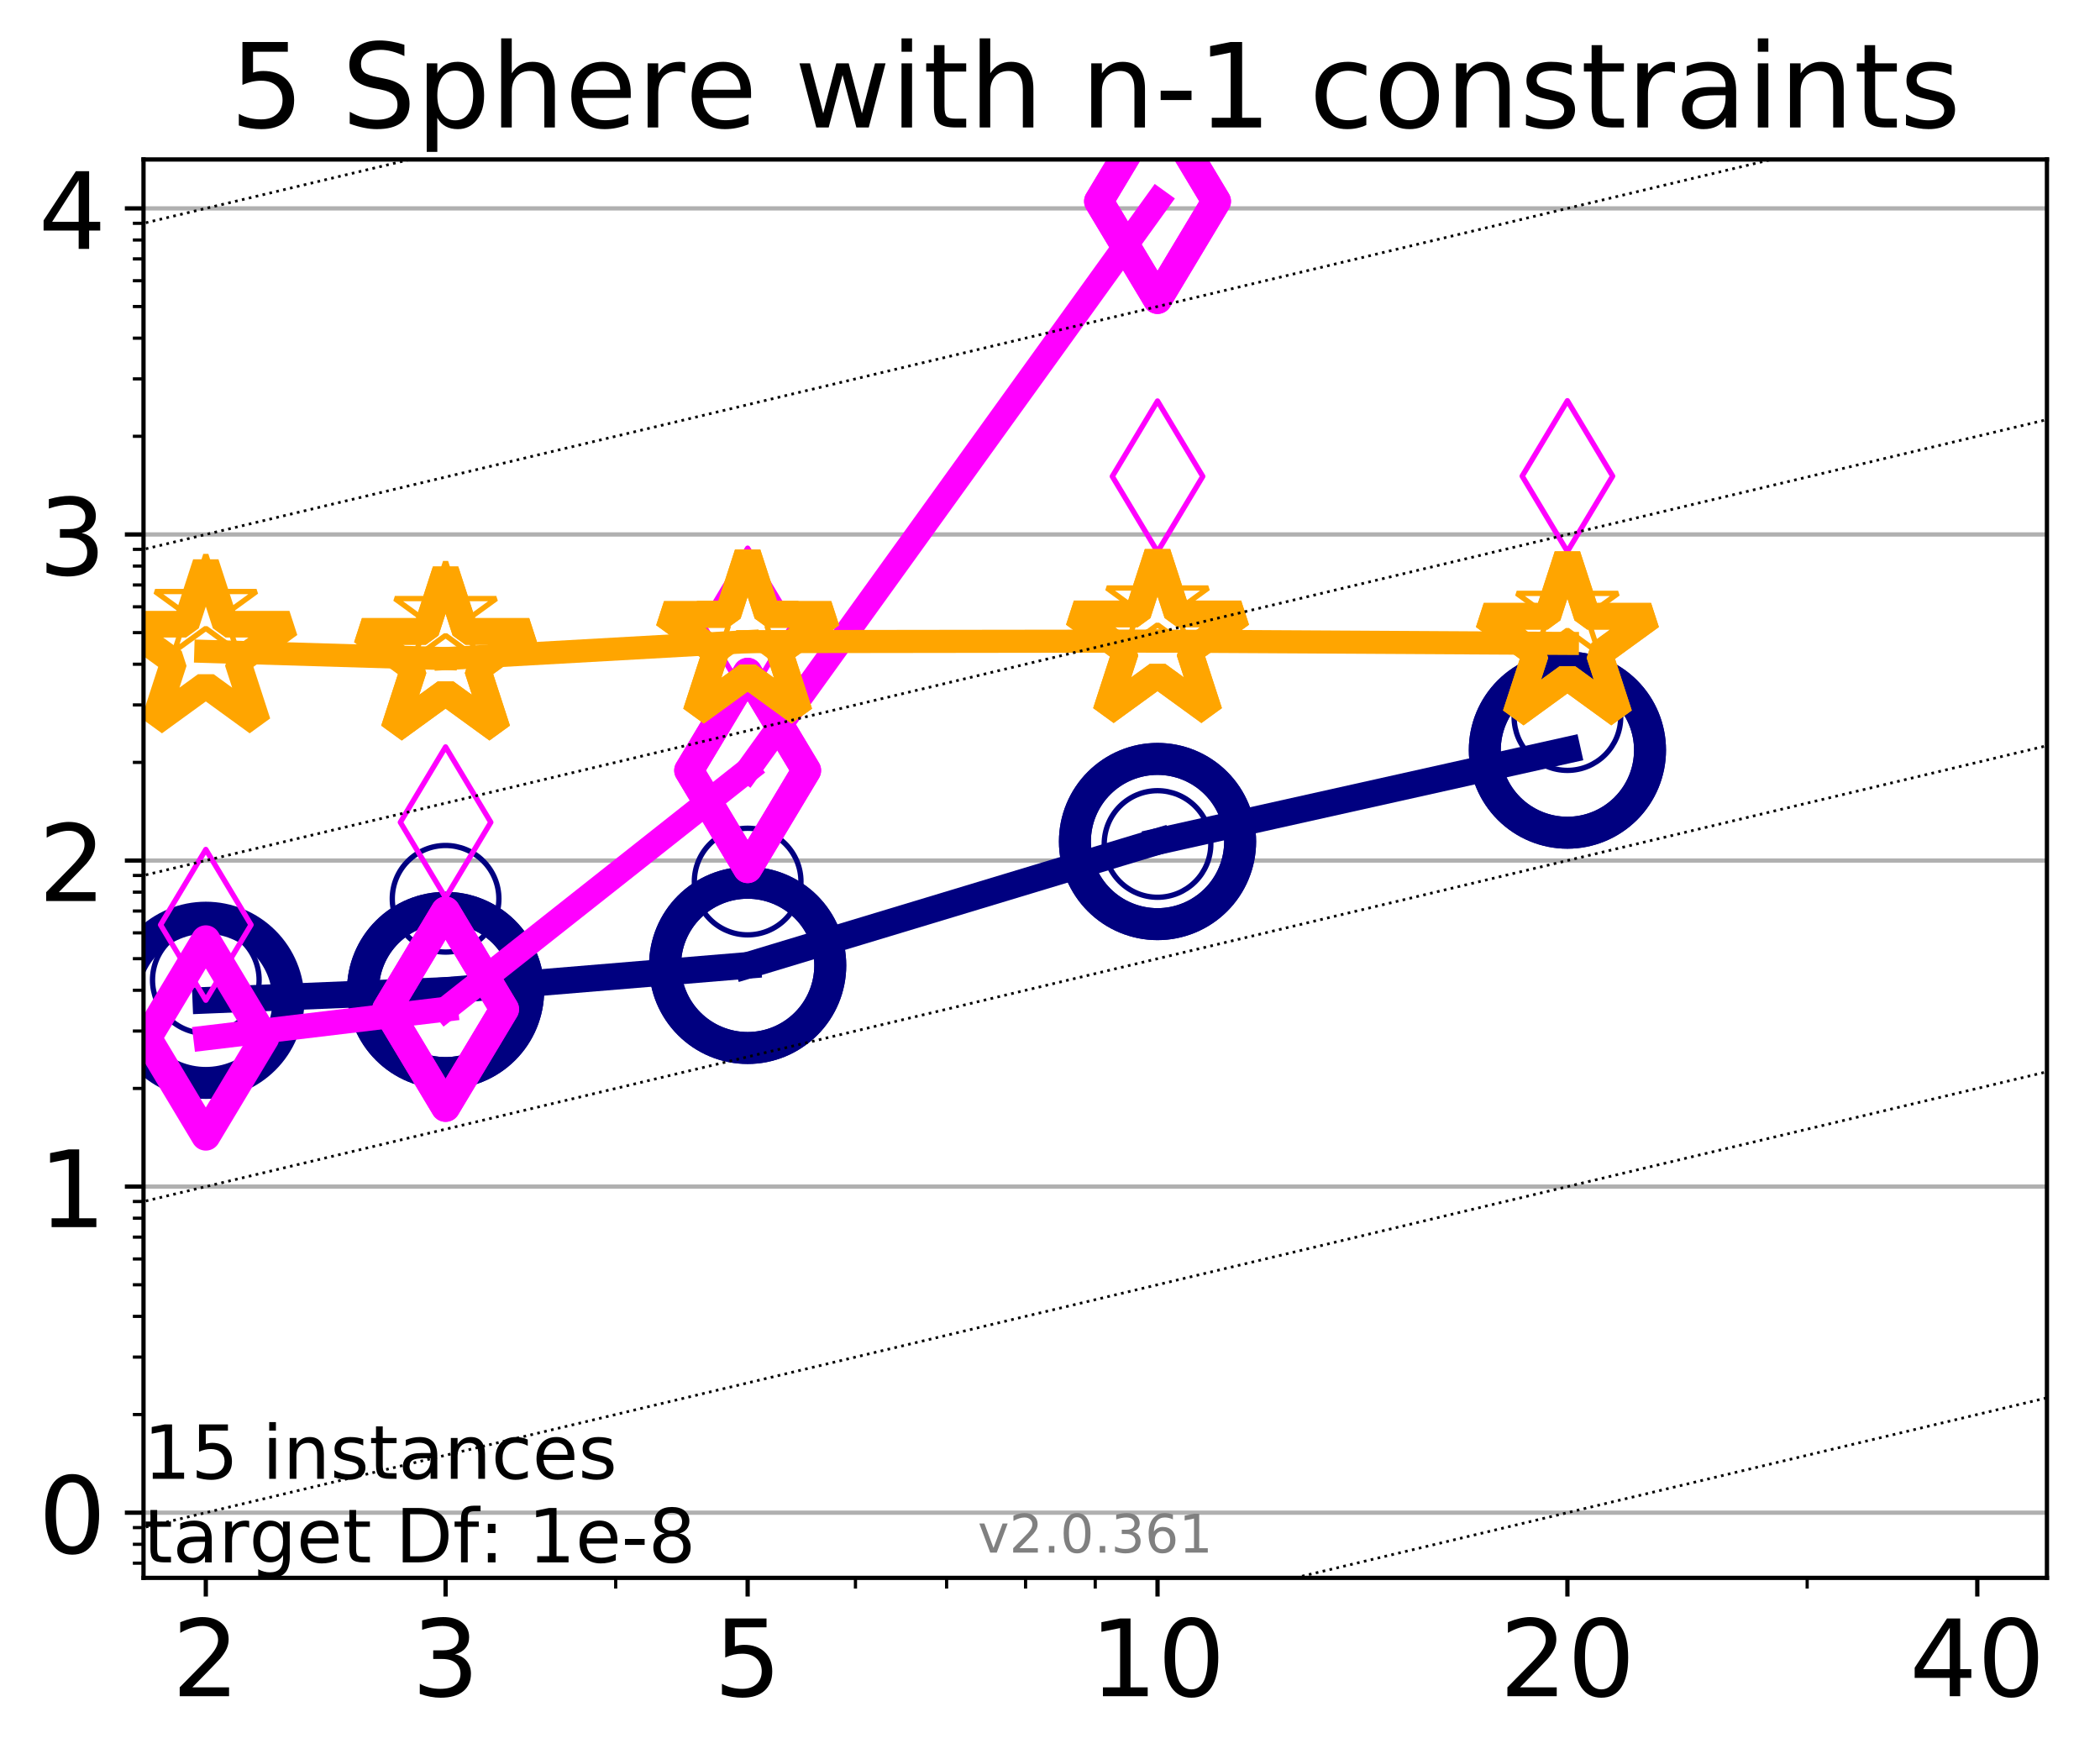 <?xml version="1.0" encoding="utf-8" standalone="no"?>
<!DOCTYPE svg PUBLIC "-//W3C//DTD SVG 1.1//EN"
  "http://www.w3.org/Graphics/SVG/1.1/DTD/svg11.dtd">
<!-- Created with matplotlib (http://matplotlib.org/) -->
<svg height="329pt" version="1.1" viewBox="0 0 394 329" width="394pt" xmlns="http://www.w3.org/2000/svg" xmlns:xlink="http://www.w3.org/1999/xlink">
 <defs>
  <style type="text/css">
*{stroke-linecap:butt;stroke-linejoin:round;}
  </style>
 </defs>
 <g id="figure_1">
  <g id="patch_1">
   <path d="M 0 329.585 
L 394.745 329.585 
L 394.745 0 
L 0 0 
z
" style="fill:#ffffff;"/>
  </g>
  <g id="axes_1">
   <g id="patch_2">
    <path d="M 26.925 296.029 
L 384.045 296.029 
L 384.045 29.917 
L 26.925 29.917 
z
" style="fill:#ffffff;"/>
   </g>
   <g id="matplotlib.axis_1">
    <g id="xtick_1">
     <g id="line2d_1">
      <defs>
       <path d="M 0 0 
L 0 3.5 
" id="m5dde0702a4" style="stroke:#000000;stroke-width:0.8;"/>
      </defs>
      <g>
       <use style="stroke:#000000;stroke-width:0.8;" x="38.614" xlink:href="#m5dde0702a4" y="296.029"/>
      </g>
     </g>
     <g id="text_1">
      <!-- 2 -->
      <defs>
       <path d="M 19.188 8.297 
L 53.609 8.297 
L 53.609 0 
L 7.328 0 
L 7.328 8.297 
Q 12.938 14.109 22.625 23.891 
Q 32.328 33.688 34.812 36.531 
Q 39.547 41.844 41.422 45.531 
Q 43.312 49.219 43.312 52.781 
Q 43.312 58.594 39.234 62.25 
Q 35.156 65.922 28.609 65.922 
Q 23.969 65.922 18.812 64.312 
Q 13.672 62.703 7.812 59.422 
L 7.812 69.391 
Q 13.766 71.781 18.938 73 
Q 24.125 74.219 28.422 74.219 
Q 39.75 74.219 46.484 68.547 
Q 53.219 62.891 53.219 53.422 
Q 53.219 48.922 51.531 44.891 
Q 49.859 40.875 45.406 35.406 
Q 44.188 33.984 37.641 27.219 
Q 31.109 20.453 19.188 8.297 
z
" id="DejaVuSans-32"/>
      </defs>
      <g transform="translate(32.252 318.225)scale(0.2 -0.2)">
       <use xlink:href="#DejaVuSans-32"/>
      </g>
     </g>
    </g>
    <g id="xtick_2">
     <g id="line2d_2">
      <g>
       <use style="stroke:#000000;stroke-width:0.8;" x="83.599" xlink:href="#m5dde0702a4" y="296.029"/>
      </g>
     </g>
     <g id="text_2">
      <!-- 3 -->
      <defs>
       <path d="M 40.578 39.312 
Q 47.656 37.797 51.625 33 
Q 55.609 28.219 55.609 21.188 
Q 55.609 10.406 48.188 4.484 
Q 40.766 -1.422 27.094 -1.422 
Q 22.516 -1.422 17.656 -0.516 
Q 12.797 0.391 7.625 2.203 
L 7.625 11.719 
Q 11.719 9.328 16.594 8.109 
Q 21.484 6.891 26.812 6.891 
Q 36.078 6.891 40.938 10.547 
Q 45.797 14.203 45.797 21.188 
Q 45.797 27.641 41.281 31.266 
Q 36.766 34.906 28.719 34.906 
L 20.219 34.906 
L 20.219 43.016 
L 29.109 43.016 
Q 36.375 43.016 40.234 45.922 
Q 44.094 48.828 44.094 54.297 
Q 44.094 59.906 40.109 62.906 
Q 36.141 65.922 28.719 65.922 
Q 24.656 65.922 20.016 65.031 
Q 15.375 64.156 9.812 62.312 
L 9.812 71.094 
Q 15.438 72.656 20.344 73.438 
Q 25.25 74.219 29.594 74.219 
Q 40.828 74.219 47.359 69.109 
Q 53.906 64.016 53.906 55.328 
Q 53.906 49.266 50.438 45.094 
Q 46.969 40.922 40.578 39.312 
z
" id="DejaVuSans-33"/>
      </defs>
      <g transform="translate(77.236 318.225)scale(0.2 -0.2)">
       <use xlink:href="#DejaVuSans-33"/>
      </g>
     </g>
    </g>
    <g id="xtick_3">
     <g id="line2d_3">
      <g>
       <use style="stroke:#000000;stroke-width:0.8;" x="140.273" xlink:href="#m5dde0702a4" y="296.029"/>
      </g>
     </g>
     <g id="text_3">
      <!-- 5 -->
      <defs>
       <path d="M 10.797 72.906 
L 49.516 72.906 
L 49.516 64.594 
L 19.828 64.594 
L 19.828 46.734 
Q 21.969 47.469 24.109 47.828 
Q 26.266 48.188 28.422 48.188 
Q 40.625 48.188 47.75 41.5 
Q 54.891 34.812 54.891 23.391 
Q 54.891 11.625 47.562 5.094 
Q 40.234 -1.422 26.906 -1.422 
Q 22.312 -1.422 17.547 -0.641 
Q 12.797 0.141 7.719 1.703 
L 7.719 11.625 
Q 12.109 9.234 16.797 8.062 
Q 21.484 6.891 26.703 6.891 
Q 35.156 6.891 40.078 11.328 
Q 45.016 15.766 45.016 23.391 
Q 45.016 31 40.078 35.438 
Q 35.156 39.891 26.703 39.891 
Q 22.75 39.891 18.812 39.016 
Q 14.891 38.141 10.797 36.281 
z
" id="DejaVuSans-35"/>
      </defs>
      <g transform="translate(133.91 318.225)scale(0.2 -0.2)">
       <use xlink:href="#DejaVuSans-35"/>
      </g>
     </g>
    </g>
    <g id="xtick_4">
     <g id="line2d_4">
      <g>
       <use style="stroke:#000000;stroke-width:0.8;" x="217.174" xlink:href="#m5dde0702a4" y="296.029"/>
      </g>
     </g>
     <g id="text_4">
      <!-- 10 -->
      <defs>
       <path d="M 12.406 8.297 
L 28.516 8.297 
L 28.516 63.922 
L 10.984 60.406 
L 10.984 69.391 
L 28.422 72.906 
L 38.281 72.906 
L 38.281 8.297 
L 54.391 8.297 
L 54.391 0 
L 12.406 0 
z
" id="DejaVuSans-31"/>
       <path d="M 31.781 66.406 
Q 24.172 66.406 20.328 58.906 
Q 16.5 51.422 16.5 36.375 
Q 16.5 21.391 20.328 13.891 
Q 24.172 6.391 31.781 6.391 
Q 39.453 6.391 43.281 13.891 
Q 47.125 21.391 47.125 36.375 
Q 47.125 51.422 43.281 58.906 
Q 39.453 66.406 31.781 66.406 
z
M 31.781 74.219 
Q 44.047 74.219 50.516 64.516 
Q 56.984 54.828 56.984 36.375 
Q 56.984 17.969 50.516 8.266 
Q 44.047 -1.422 31.781 -1.422 
Q 19.531 -1.422 13.062 8.266 
Q 6.594 17.969 6.594 36.375 
Q 6.594 54.828 13.062 64.516 
Q 19.531 74.219 31.781 74.219 
z
" id="DejaVuSans-30"/>
      </defs>
      <g transform="translate(204.449 318.225)scale(0.2 -0.2)">
       <use xlink:href="#DejaVuSans-31"/>
       <use x="63.623" xlink:href="#DejaVuSans-30"/>
      </g>
     </g>
    </g>
    <g id="xtick_5">
     <g id="line2d_5">
      <g>
       <use style="stroke:#000000;stroke-width:0.8;" x="294.076" xlink:href="#m5dde0702a4" y="296.029"/>
      </g>
     </g>
     <g id="text_5">
      <!-- 20 -->
      <g transform="translate(281.351 318.225)scale(0.2 -0.2)">
       <use xlink:href="#DejaVuSans-32"/>
       <use x="63.623" xlink:href="#DejaVuSans-30"/>
      </g>
     </g>
    </g>
    <g id="xtick_6">
     <g id="line2d_6">
      <g>
       <use style="stroke:#000000;stroke-width:0.8;" x="370.977" xlink:href="#m5dde0702a4" y="296.029"/>
      </g>
     </g>
     <g id="text_6">
      <!-- 40 -->
      <defs>
       <path d="M 37.797 64.312 
L 12.891 25.391 
L 37.797 25.391 
z
M 35.203 72.906 
L 47.609 72.906 
L 47.609 25.391 
L 58.016 25.391 
L 58.016 17.188 
L 47.609 17.188 
L 47.609 0 
L 37.797 0 
L 37.797 17.188 
L 4.891 17.188 
L 4.891 26.703 
z
" id="DejaVuSans-34"/>
      </defs>
      <g transform="translate(358.252 318.225)scale(0.2 -0.2)">
       <use xlink:href="#DejaVuSans-34"/>
       <use x="63.623" xlink:href="#DejaVuSans-30"/>
      </g>
     </g>
    </g>
    <g id="xtick_7">
     <g id="line2d_7">
      <defs>
       <path d="M 0 0 
L 0 2 
" id="m848c36f4c7" style="stroke:#000000;stroke-width:0.6;"/>
      </defs>
      <g>
       <use style="stroke:#000000;stroke-width:0.6;" x="38.614" xlink:href="#m848c36f4c7" y="296.029"/>
      </g>
     </g>
    </g>
    <g id="xtick_8">
     <g id="line2d_8">
      <g>
       <use style="stroke:#000000;stroke-width:0.6;" x="83.599" xlink:href="#m848c36f4c7" y="296.029"/>
      </g>
     </g>
    </g>
    <g id="xtick_9">
     <g id="line2d_9">
      <g>
       <use style="stroke:#000000;stroke-width:0.6;" x="115.516" xlink:href="#m848c36f4c7" y="296.029"/>
      </g>
     </g>
    </g>
    <g id="xtick_10">
     <g id="line2d_10">
      <g>
       <use style="stroke:#000000;stroke-width:0.6;" x="140.273" xlink:href="#m848c36f4c7" y="296.029"/>
      </g>
     </g>
    </g>
    <g id="xtick_11">
     <g id="line2d_11">
      <g>
       <use style="stroke:#000000;stroke-width:0.6;" x="160.5" xlink:href="#m848c36f4c7" y="296.029"/>
      </g>
     </g>
    </g>
    <g id="xtick_12">
     <g id="line2d_12">
      <g>
       <use style="stroke:#000000;stroke-width:0.6;" x="177.603" xlink:href="#m848c36f4c7" y="296.029"/>
      </g>
     </g>
    </g>
    <g id="xtick_13">
     <g id="line2d_13">
      <g>
       <use style="stroke:#000000;stroke-width:0.6;" x="192.417" xlink:href="#m848c36f4c7" y="296.029"/>
      </g>
     </g>
    </g>
    <g id="xtick_14">
     <g id="line2d_14">
      <g>
       <use style="stroke:#000000;stroke-width:0.6;" x="205.485" xlink:href="#m848c36f4c7" y="296.029"/>
      </g>
     </g>
    </g>
    <g id="xtick_15">
     <g id="line2d_15">
      <g>
       <use style="stroke:#000000;stroke-width:0.6;" x="294.076" xlink:href="#m848c36f4c7" y="296.029"/>
      </g>
     </g>
    </g>
    <g id="xtick_16">
     <g id="line2d_16">
      <g>
       <use style="stroke:#000000;stroke-width:0.6;" x="339.06" xlink:href="#m848c36f4c7" y="296.029"/>
      </g>
     </g>
    </g>
    <g id="xtick_17">
     <g id="line2d_17">
      <g>
       <use style="stroke:#000000;stroke-width:0.6;" x="370.977" xlink:href="#m848c36f4c7" y="296.029"/>
      </g>
     </g>
    </g>
   </g>
   <g id="matplotlib.axis_2">
    <g id="ytick_1">
     <g id="line2d_18">
      <path clip-path="url(#p6c4207a1fd)" d="M 26.925 283.794 
L 384.045 283.794 
" style="fill:none;stroke:#b0b0b0;stroke-linecap:square;stroke-width:0.8;"/>
     </g>
     <g id="line2d_19">
      <defs>
       <path d="M 0 0 
L -3.5 0 
" id="med050923b1" style="stroke:#000000;stroke-width:0.8;"/>
      </defs>
      <g>
       <use style="stroke:#000000;stroke-width:0.8;" x="26.925" xlink:href="#med050923b1" y="283.794"/>
      </g>
     </g>
     <g id="text_7">
      <!-- 0 -->
      <g transform="translate(7.2 291.392)scale(0.2 -0.2)">
       <use xlink:href="#DejaVuSans-30"/>
      </g>
     </g>
    </g>
    <g id="ytick_2">
     <g id="line2d_20">
      <path clip-path="url(#p6c4207a1fd)" d="M 26.925 222.619 
L 384.045 222.619 
" style="fill:none;stroke:#b0b0b0;stroke-linecap:square;stroke-width:0.8;"/>
     </g>
     <g id="line2d_21">
      <g>
       <use style="stroke:#000000;stroke-width:0.8;" x="26.925" xlink:href="#med050923b1" y="222.619"/>
      </g>
     </g>
     <g id="text_8">
      <!-- 1 -->
      <g transform="translate(7.2 230.218)scale(0.2 -0.2)">
       <use xlink:href="#DejaVuSans-31"/>
      </g>
     </g>
    </g>
    <g id="ytick_3">
     <g id="line2d_22">
      <path clip-path="url(#p6c4207a1fd)" d="M 26.925 161.445 
L 384.045 161.445 
" style="fill:none;stroke:#b0b0b0;stroke-linecap:square;stroke-width:0.8;"/>
     </g>
     <g id="line2d_23">
      <g>
       <use style="stroke:#000000;stroke-width:0.8;" x="26.925" xlink:href="#med050923b1" y="161.445"/>
      </g>
     </g>
     <g id="text_9">
      <!-- 2 -->
      <g transform="translate(7.2 169.043)scale(0.2 -0.2)">
       <use xlink:href="#DejaVuSans-32"/>
      </g>
     </g>
    </g>
    <g id="ytick_4">
     <g id="line2d_24">
      <path clip-path="url(#p6c4207a1fd)" d="M 26.925 100.271 
L 384.045 100.271 
" style="fill:none;stroke:#b0b0b0;stroke-linecap:square;stroke-width:0.8;"/>
     </g>
     <g id="line2d_25">
      <g>
       <use style="stroke:#000000;stroke-width:0.8;" x="26.925" xlink:href="#med050923b1" y="100.271"/>
      </g>
     </g>
     <g id="text_10">
      <!-- 3 -->
      <g transform="translate(7.2 107.869)scale(0.2 -0.2)">
       <use xlink:href="#DejaVuSans-33"/>
      </g>
     </g>
    </g>
    <g id="ytick_5">
     <g id="line2d_26">
      <path clip-path="url(#p6c4207a1fd)" d="M 26.925 39.096 
L 384.045 39.096 
" style="fill:none;stroke:#b0b0b0;stroke-linecap:square;stroke-width:0.8;"/>
     </g>
     <g id="line2d_27">
      <g>
       <use style="stroke:#000000;stroke-width:0.8;" x="26.925" xlink:href="#med050923b1" y="39.096"/>
      </g>
     </g>
     <g id="text_11">
      <!-- 4 -->
      <g transform="translate(7.2 46.695)scale(0.2 -0.2)">
       <use xlink:href="#DejaVuSans-34"/>
      </g>
     </g>
    </g>
    <g id="ytick_6">
     <g id="line2d_28">
      <defs>
       <path d="M 0 0 
L -2 0 
" id="mdd64568d01" style="stroke:#000000;stroke-width:0.6;"/>
      </defs>
      <g>
       <use style="stroke:#000000;stroke-width:0.6;" x="26.925" xlink:href="#mdd64568d01" y="293.27"/>
      </g>
     </g>
    </g>
    <g id="ytick_7">
     <g id="line2d_29">
      <g>
       <use style="stroke:#000000;stroke-width:0.6;" x="26.925" xlink:href="#mdd64568d01" y="289.722"/>
      </g>
     </g>
    </g>
    <g id="ytick_8">
     <g id="line2d_30">
      <g>
       <use style="stroke:#000000;stroke-width:0.6;" x="26.925" xlink:href="#mdd64568d01" y="286.593"/>
      </g>
     </g>
    </g>
    <g id="ytick_9">
     <g id="line2d_31">
      <g>
       <use style="stroke:#000000;stroke-width:0.6;" x="26.925" xlink:href="#mdd64568d01" y="265.378"/>
      </g>
     </g>
    </g>
    <g id="ytick_10">
     <g id="line2d_32">
      <g>
       <use style="stroke:#000000;stroke-width:0.6;" x="26.925" xlink:href="#mdd64568d01" y="254.606"/>
      </g>
     </g>
    </g>
    <g id="ytick_11">
     <g id="line2d_33">
      <g>
       <use style="stroke:#000000;stroke-width:0.6;" x="26.925" xlink:href="#mdd64568d01" y="246.963"/>
      </g>
     </g>
    </g>
    <g id="ytick_12">
     <g id="line2d_34">
      <g>
       <use style="stroke:#000000;stroke-width:0.6;" x="26.925" xlink:href="#mdd64568d01" y="241.035"/>
      </g>
     </g>
    </g>
    <g id="ytick_13">
     <g id="line2d_35">
      <g>
       <use style="stroke:#000000;stroke-width:0.6;" x="26.925" xlink:href="#mdd64568d01" y="236.191"/>
      </g>
     </g>
    </g>
    <g id="ytick_14">
     <g id="line2d_36">
      <g>
       <use style="stroke:#000000;stroke-width:0.6;" x="26.925" xlink:href="#mdd64568d01" y="232.095"/>
      </g>
     </g>
    </g>
    <g id="ytick_15">
     <g id="line2d_37">
      <g>
       <use style="stroke:#000000;stroke-width:0.6;" x="26.925" xlink:href="#mdd64568d01" y="228.548"/>
      </g>
     </g>
    </g>
    <g id="ytick_16">
     <g id="line2d_38">
      <g>
       <use style="stroke:#000000;stroke-width:0.6;" x="26.925" xlink:href="#mdd64568d01" y="225.419"/>
      </g>
     </g>
    </g>
    <g id="ytick_17">
     <g id="line2d_39">
      <g>
       <use style="stroke:#000000;stroke-width:0.6;" x="26.925" xlink:href="#mdd64568d01" y="204.204"/>
      </g>
     </g>
    </g>
    <g id="ytick_18">
     <g id="line2d_40">
      <g>
       <use style="stroke:#000000;stroke-width:0.6;" x="26.925" xlink:href="#mdd64568d01" y="193.432"/>
      </g>
     </g>
    </g>
    <g id="ytick_19">
     <g id="line2d_41">
      <g>
       <use style="stroke:#000000;stroke-width:0.6;" x="26.925" xlink:href="#mdd64568d01" y="185.789"/>
      </g>
     </g>
    </g>
    <g id="ytick_20">
     <g id="line2d_42">
      <g>
       <use style="stroke:#000000;stroke-width:0.6;" x="26.925" xlink:href="#mdd64568d01" y="179.86"/>
      </g>
     </g>
    </g>
    <g id="ytick_21">
     <g id="line2d_43">
      <g>
       <use style="stroke:#000000;stroke-width:0.6;" x="26.925" xlink:href="#mdd64568d01" y="175.016"/>
      </g>
     </g>
    </g>
    <g id="ytick_22">
     <g id="line2d_44">
      <g>
       <use style="stroke:#000000;stroke-width:0.6;" x="26.925" xlink:href="#mdd64568d01" y="170.921"/>
      </g>
     </g>
    </g>
    <g id="ytick_23">
     <g id="line2d_45">
      <g>
       <use style="stroke:#000000;stroke-width:0.6;" x="26.925" xlink:href="#mdd64568d01" y="167.373"/>
      </g>
     </g>
    </g>
    <g id="ytick_24">
     <g id="line2d_46">
      <g>
       <use style="stroke:#000000;stroke-width:0.6;" x="26.925" xlink:href="#mdd64568d01" y="164.244"/>
      </g>
     </g>
    </g>
    <g id="ytick_25">
     <g id="line2d_47">
      <g>
       <use style="stroke:#000000;stroke-width:0.6;" x="26.925" xlink:href="#mdd64568d01" y="143.03"/>
      </g>
     </g>
    </g>
    <g id="ytick_26">
     <g id="line2d_48">
      <g>
       <use style="stroke:#000000;stroke-width:0.6;" x="26.925" xlink:href="#mdd64568d01" y="132.257"/>
      </g>
     </g>
    </g>
    <g id="ytick_27">
     <g id="line2d_49">
      <g>
       <use style="stroke:#000000;stroke-width:0.6;" x="26.925" xlink:href="#mdd64568d01" y="124.614"/>
      </g>
     </g>
    </g>
    <g id="ytick_28">
     <g id="line2d_50">
      <g>
       <use style="stroke:#000000;stroke-width:0.6;" x="26.925" xlink:href="#mdd64568d01" y="118.686"/>
      </g>
     </g>
    </g>
    <g id="ytick_29">
     <g id="line2d_51">
      <g>
       <use style="stroke:#000000;stroke-width:0.6;" x="26.925" xlink:href="#mdd64568d01" y="113.842"/>
      </g>
     </g>
    </g>
    <g id="ytick_30">
     <g id="line2d_52">
      <g>
       <use style="stroke:#000000;stroke-width:0.6;" x="26.925" xlink:href="#mdd64568d01" y="109.747"/>
      </g>
     </g>
    </g>
    <g id="ytick_31">
     <g id="line2d_53">
      <g>
       <use style="stroke:#000000;stroke-width:0.6;" x="26.925" xlink:href="#mdd64568d01" y="106.199"/>
      </g>
     </g>
    </g>
    <g id="ytick_32">
     <g id="line2d_54">
      <g>
       <use style="stroke:#000000;stroke-width:0.6;" x="26.925" xlink:href="#mdd64568d01" y="103.07"/>
      </g>
     </g>
    </g>
    <g id="ytick_33">
     <g id="line2d_55">
      <g>
       <use style="stroke:#000000;stroke-width:0.6;" x="26.925" xlink:href="#mdd64568d01" y="81.855"/>
      </g>
     </g>
    </g>
    <g id="ytick_34">
     <g id="line2d_56">
      <g>
       <use style="stroke:#000000;stroke-width:0.6;" x="26.925" xlink:href="#mdd64568d01" y="71.083"/>
      </g>
     </g>
    </g>
    <g id="ytick_35">
     <g id="line2d_57">
      <g>
       <use style="stroke:#000000;stroke-width:0.6;" x="26.925" xlink:href="#mdd64568d01" y="63.44"/>
      </g>
     </g>
    </g>
    <g id="ytick_36">
     <g id="line2d_58">
      <g>
       <use style="stroke:#000000;stroke-width:0.6;" x="26.925" xlink:href="#mdd64568d01" y="57.512"/>
      </g>
     </g>
    </g>
    <g id="ytick_37">
     <g id="line2d_59">
      <g>
       <use style="stroke:#000000;stroke-width:0.6;" x="26.925" xlink:href="#mdd64568d01" y="52.668"/>
      </g>
     </g>
    </g>
    <g id="ytick_38">
     <g id="line2d_60">
      <g>
       <use style="stroke:#000000;stroke-width:0.6;" x="26.925" xlink:href="#mdd64568d01" y="48.572"/>
      </g>
     </g>
    </g>
    <g id="ytick_39">
     <g id="line2d_61">
      <g>
       <use style="stroke:#000000;stroke-width:0.6;" x="26.925" xlink:href="#mdd64568d01" y="45.025"/>
      </g>
     </g>
    </g>
    <g id="ytick_40">
     <g id="line2d_62">
      <g>
       <use style="stroke:#000000;stroke-width:0.6;" x="26.925" xlink:href="#mdd64568d01" y="41.895"/>
      </g>
     </g>
    </g>
   </g>
   <g id="line2d_63">
    <path clip-path="url(#p6c4207a1fd)" d="M 38.614 187.669 
L 83.599 185.818 
" style="fill:none;stroke:#000080;stroke-linecap:square;stroke-width:5;"/>
    <defs>
     <path d="M 0 15.5 
C 4.111 15.5 8.053 13.867 10.96 10.96 
C 13.867 8.053 15.5 4.111 15.5 0 
C 15.5 -4.111 13.867 -8.053 10.96 -10.96 
C 8.053 -13.867 4.111 -15.5 0 -15.5 
C -4.111 -15.5 -8.053 -13.867 -10.96 -10.96 
C -13.867 -8.053 -15.5 -4.111 -15.5 0 
C -15.5 4.111 -13.867 8.053 -10.96 10.96 
C -8.053 13.867 -4.111 15.5 0 15.5 
z
" id="mc5832749b5" style="stroke:#000080;stroke-width:6;"/>
    </defs>
    <g clip-path="url(#p6c4207a1fd)">
     <use style="fill:none;stroke:#000080;stroke-width:6;" x="38.614" xlink:href="#mc5832749b5" y="187.669"/>
     <use style="fill:none;stroke:#000080;stroke-width:6;" x="83.599" xlink:href="#mc5832749b5" y="185.818"/>
    </g>
   </g>
   <g id="line2d_64">
    <path clip-path="url(#p6c4207a1fd)" d="M 83.599 185.818 
L 140.273 181.115 
" style="fill:none;stroke:#000080;stroke-linecap:square;stroke-width:5;"/>
    <g clip-path="url(#p6c4207a1fd)">
     <use style="fill:none;stroke:#000080;stroke-width:6;" x="83.599" xlink:href="#mc5832749b5" y="185.818"/>
     <use style="fill:none;stroke:#000080;stroke-width:6;" x="140.273" xlink:href="#mc5832749b5" y="181.115"/>
    </g>
   </g>
   <g id="line2d_65">
    <path clip-path="url(#p6c4207a1fd)" d="M 140.273 181.115 
L 217.174 157.879 
" style="fill:none;stroke:#000080;stroke-linecap:square;stroke-width:5;"/>
    <g clip-path="url(#p6c4207a1fd)">
     <use style="fill:none;stroke:#000080;stroke-width:6;" x="140.273" xlink:href="#mc5832749b5" y="181.115"/>
     <use style="fill:none;stroke:#000080;stroke-width:6;" x="217.174" xlink:href="#mc5832749b5" y="157.879"/>
    </g>
   </g>
   <g id="line2d_66">
    <path clip-path="url(#p6c4207a1fd)" d="M 217.174 157.879 
L 294.076 140.728 
" style="fill:none;stroke:#000080;stroke-linecap:square;stroke-width:5;"/>
    <g clip-path="url(#p6c4207a1fd)">
     <use style="fill:none;stroke:#000080;stroke-width:6;" x="217.174" xlink:href="#mc5832749b5" y="157.879"/>
     <use style="fill:none;stroke:#000080;stroke-width:6;" x="294.076" xlink:href="#mc5832749b5" y="140.728"/>
    </g>
   </g>
   <g id="line2d_67">
    <path clip-path="url(#p6c4207a1fd)" d="M 294.076 140.728 
" style="fill:none;stroke:#000080;stroke-linecap:square;stroke-width:5;"/>
    <g clip-path="url(#p6c4207a1fd)">
     <use style="fill:none;stroke:#000080;stroke-width:6;" x="294.076" xlink:href="#mc5832749b5" y="140.728"/>
    </g>
   </g>
   <g id="line2d_68"/>
   <g id="line2d_69">
    <defs>
     <path d="M 0 10 
C 2.652 10 5.196 8.946 7.071 7.071 
C 8.946 5.196 10 2.652 10 0 
C 10 -2.652 8.946 -5.196 7.071 -7.071 
C 5.196 -8.946 2.652 -10 0 -10 
C -2.652 -10 -5.196 -8.946 -7.071 -7.071 
C -8.946 -5.196 -10 -2.652 -10 0 
C -10 2.652 -8.946 5.196 -7.071 7.071 
C -5.196 8.946 -2.652 10 0 10 
z
" id="m8470856caa" style="stroke:#000080;"/>
    </defs>
    <g clip-path="url(#p6c4207a1fd)">
     <use style="fill:none;stroke:#000080;" x="38.614" xlink:href="#m8470856caa" y="183.867"/>
     <use style="fill:none;stroke:#000080;" x="83.599" xlink:href="#m8470856caa" y="168.62"/>
     <use style="fill:none;stroke:#000080;" x="140.273" xlink:href="#m8470856caa" y="165.39"/>
     <use style="fill:none;stroke:#000080;" x="217.174" xlink:href="#m8470856caa" y="158.339"/>
     <use style="fill:none;stroke:#000080;" x="294.076" xlink:href="#m8470856caa" y="134.535"/>
    </g>
   </g>
   <g id="line2d_70">
    <path clip-path="url(#p6c4207a1fd)" d="M 38.614 194.732 
L 83.599 189.336 
" style="fill:none;stroke:#ff00ff;stroke-linecap:square;stroke-width:4.667;"/>
    <defs>
     <path d="M -0 18.385 
L 11.031 0 
L 0 -18.385 
L -11.031 -0 
z
" id="m712bf4d250" style="stroke:#ff00ff;stroke-linejoin:miter;stroke-width:5.5;"/>
    </defs>
    <g clip-path="url(#p6c4207a1fd)">
     <use style="fill:none;stroke:#ff00ff;stroke-linejoin:miter;stroke-width:5.5;" x="38.614" xlink:href="#m712bf4d250" y="194.732"/>
     <use style="fill:none;stroke:#ff00ff;stroke-linejoin:miter;stroke-width:5.5;" x="83.599" xlink:href="#m712bf4d250" y="189.336"/>
    </g>
   </g>
   <g id="line2d_71">
    <path clip-path="url(#p6c4207a1fd)" d="M 83.599 189.336 
L 140.273 144.548 
" style="fill:none;stroke:#ff00ff;stroke-linecap:square;stroke-width:4.667;"/>
    <g clip-path="url(#p6c4207a1fd)">
     <use style="fill:none;stroke:#ff00ff;stroke-linejoin:miter;stroke-width:5.5;" x="83.599" xlink:href="#m712bf4d250" y="189.336"/>
     <use style="fill:none;stroke:#ff00ff;stroke-linejoin:miter;stroke-width:5.5;" x="140.273" xlink:href="#m712bf4d250" y="144.548"/>
    </g>
   </g>
   <g id="line2d_72">
    <path clip-path="url(#p6c4207a1fd)" d="M 140.273 144.548 
L 217.174 37.765 
" style="fill:none;stroke:#ff00ff;stroke-linecap:square;stroke-width:4.667;"/>
    <g clip-path="url(#p6c4207a1fd)">
     <use style="fill:none;stroke:#ff00ff;stroke-linejoin:miter;stroke-width:5.5;" x="140.273" xlink:href="#m712bf4d250" y="144.548"/>
     <use style="fill:none;stroke:#ff00ff;stroke-linejoin:miter;stroke-width:5.5;" x="217.174" xlink:href="#m712bf4d250" y="37.765"/>
    </g>
   </g>
   <g id="line2d_73">
    <path clip-path="url(#p6c4207a1fd)" d="M 217.174 37.765 
" style="fill:none;stroke:#ff00ff;stroke-linecap:square;stroke-width:4.667;"/>
    <g clip-path="url(#p6c4207a1fd)">
     <use style="fill:none;stroke:#ff00ff;stroke-linejoin:miter;stroke-width:5.5;" x="217.174" xlink:href="#m712bf4d250" y="37.765"/>
    </g>
   </g>
   <g id="line2d_74"/>
   <g id="line2d_75">
    <defs>
     <path d="M -0 14.142 
L 8.485 0 
L -0 -14.142 
L -8.485 -0 
z
" id="m090101adbb" style="stroke:#ff00ff;stroke-linejoin:miter;"/>
    </defs>
    <g clip-path="url(#p6c4207a1fd)">
     <use style="fill:none;stroke:#ff00ff;stroke-linejoin:miter;" x="38.614" xlink:href="#m090101adbb" y="173.51"/>
     <use style="fill:none;stroke:#ff00ff;stroke-linejoin:miter;" x="83.599" xlink:href="#m090101adbb" y="154.271"/>
     <use style="fill:none;stroke:#ff00ff;stroke-linejoin:miter;" x="140.273" xlink:href="#m090101adbb" y="116.988"/>
     <use style="fill:none;stroke:#ff00ff;stroke-linejoin:miter;" x="217.174" xlink:href="#m090101adbb" y="89.376"/>
     <use style="fill:none;stroke:#ff00ff;stroke-linejoin:miter;" x="294.076" xlink:href="#m090101adbb" y="89.324"/>
    </g>
   </g>
   <g id="line2d_76">
    <path clip-path="url(#p6c4207a1fd)" d="M 38.614 122.207 
L 83.599 123.558 
" style="fill:none;stroke:#ffa500;stroke-linecap:square;stroke-width:4.333;"/>
    <defs>
     <path d="M 0 -16.5 
L -3.704 -5.099 
L -15.692 -5.099 
L -5.994 1.948 
L -9.698 13.349 
L -0 6.302 
L 9.698 13.349 
L 5.994 1.948 
L 15.692 -5.099 
L 3.704 -5.099 
z
" id="mf669db5e4d" style="stroke:#ffa500;stroke-linejoin:bevel;stroke-width:5;"/>
    </defs>
    <g clip-path="url(#p6c4207a1fd)">
     <use style="fill:none;stroke:#ffa500;stroke-linejoin:bevel;stroke-width:5;" x="38.614" xlink:href="#mf669db5e4d" y="122.207"/>
     <use style="fill:none;stroke:#ffa500;stroke-linejoin:bevel;stroke-width:5;" x="83.599" xlink:href="#mf669db5e4d" y="123.558"/>
    </g>
   </g>
   <g id="line2d_77">
    <path clip-path="url(#p6c4207a1fd)" d="M 83.599 123.558 
L 140.273 120.377 
" style="fill:none;stroke:#ffa500;stroke-linecap:square;stroke-width:4.333;"/>
    <g clip-path="url(#p6c4207a1fd)">
     <use style="fill:none;stroke:#ffa500;stroke-linejoin:bevel;stroke-width:5;" x="83.599" xlink:href="#mf669db5e4d" y="123.558"/>
     <use style="fill:none;stroke:#ffa500;stroke-linejoin:bevel;stroke-width:5;" x="140.273" xlink:href="#mf669db5e4d" y="120.377"/>
    </g>
   </g>
   <g id="line2d_78">
    <path clip-path="url(#p6c4207a1fd)" d="M 140.273 120.377 
L 217.174 120.276 
" style="fill:none;stroke:#ffa500;stroke-linecap:square;stroke-width:4.333;"/>
    <g clip-path="url(#p6c4207a1fd)">
     <use style="fill:none;stroke:#ffa500;stroke-linejoin:bevel;stroke-width:5;" x="140.273" xlink:href="#mf669db5e4d" y="120.377"/>
     <use style="fill:none;stroke:#ffa500;stroke-linejoin:bevel;stroke-width:5;" x="217.174" xlink:href="#mf669db5e4d" y="120.276"/>
    </g>
   </g>
   <g id="line2d_79">
    <path clip-path="url(#p6c4207a1fd)" d="M 217.174 120.276 
L 294.076 120.714 
" style="fill:none;stroke:#ffa500;stroke-linecap:square;stroke-width:4.333;"/>
    <g clip-path="url(#p6c4207a1fd)">
     <use style="fill:none;stroke:#ffa500;stroke-linejoin:bevel;stroke-width:5;" x="217.174" xlink:href="#mf669db5e4d" y="120.276"/>
     <use style="fill:none;stroke:#ffa500;stroke-linejoin:bevel;stroke-width:5;" x="294.076" xlink:href="#mf669db5e4d" y="120.714"/>
    </g>
   </g>
   <g id="line2d_80">
    <path clip-path="url(#p6c4207a1fd)" d="M 294.076 120.714 
" style="fill:none;stroke:#ffa500;stroke-linecap:square;stroke-width:4.333;"/>
    <g clip-path="url(#p6c4207a1fd)">
     <use style="fill:none;stroke:#ffa500;stroke-linejoin:bevel;stroke-width:5;" x="294.076" xlink:href="#mf669db5e4d" y="120.714"/>
    </g>
   </g>
   <g id="line2d_81"/>
   <g id="line2d_82">
    <defs>
     <path d="M 0 -10 
L -2.245 -3.09 
L -9.511 -3.09 
L -3.633 1.18 
L -5.878 8.09 
L -0 3.82 
L 5.878 8.09 
L 3.633 1.18 
L 9.511 -3.09 
L 2.245 -3.09 
z
" id="mf6723c2bf2" style="stroke:#ffa500;stroke-linejoin:bevel;"/>
    </defs>
    <g clip-path="url(#p6c4207a1fd)">
     <use style="fill:none;stroke:#ffa500;stroke-linejoin:bevel;" x="38.614" xlink:href="#mf6723c2bf2" y="114.064"/>
     <use style="fill:none;stroke:#ffa500;stroke-linejoin:bevel;" x="83.599" xlink:href="#mf6723c2bf2" y="115.392"/>
     <use style="fill:none;stroke:#ffa500;stroke-linejoin:bevel;" x="140.273" xlink:href="#mf6723c2bf2" y="116.309"/>
     <use style="fill:none;stroke:#ffa500;stroke-linejoin:bevel;" x="217.174" xlink:href="#mf6723c2bf2" y="113.403"/>
     <use style="fill:none;stroke:#ffa500;stroke-linejoin:bevel;" x="294.076" xlink:href="#mf6723c2bf2" y="114.41"/>
    </g>
   </g>
   <g id="line2d_83"/>
   <g id="line2d_84">
    <path clip-path="url(#p6c4207a1fd)" d="M 98.678 330.585 
L 395.745 259.447 
" style="fill:none;stroke:#000000;stroke-dasharray:0.5,0.825;stroke-dashoffset:0;stroke-width:0.5;"/>
   </g>
   <g id="line2d_85">
    <path clip-path="url(#p6c4207a1fd)" d="M -1 293.28 
L 395.745 198.273 
" style="fill:none;stroke:#000000;stroke-dasharray:0.5,0.825;stroke-dashoffset:0;stroke-width:0.5;"/>
   </g>
   <g id="line2d_86">
    <path clip-path="url(#p6c4207a1fd)" d="M -1 232.106 
L 395.745 137.099 
" style="fill:none;stroke:#000000;stroke-dasharray:0.5,0.825;stroke-dashoffset:0;stroke-width:0.5;"/>
   </g>
   <g id="line2d_87">
    <path clip-path="url(#p6c4207a1fd)" d="M -1 170.931 
L 395.745 75.924 
" style="fill:none;stroke:#000000;stroke-dasharray:0.5,0.825;stroke-dashoffset:0;stroke-width:0.5;"/>
   </g>
   <g id="line2d_88">
    <path clip-path="url(#p6c4207a1fd)" d="M -1 109.757 
L 395.745 14.75 
" style="fill:none;stroke:#000000;stroke-dasharray:0.5,0.825;stroke-dashoffset:0;stroke-width:0.5;"/>
   </g>
   <g id="line2d_89">
    <path clip-path="url(#p6c4207a1fd)" d="M -1 48.582 
L 206.054 -1 
" style="fill:none;stroke:#000000;stroke-dasharray:0.5,0.825;stroke-dashoffset:0;stroke-width:0.5;"/>
   </g>
   <g id="line2d_90">
    <path clip-path="url(#p6c4207a1fd)" style="fill:none;stroke:#000000;stroke-dasharray:0.5,0.825;stroke-dashoffset:0;stroke-width:0.5;"/>
   </g>
   <g id="line2d_91">
    <path clip-path="url(#p6c4207a1fd)" style="fill:none;stroke:#000000;stroke-dasharray:0.5,0.825;stroke-dashoffset:0;stroke-width:0.5;"/>
   </g>
   <g id="line2d_92">
    <path clip-path="url(#p6c4207a1fd)" style="fill:none;stroke:#000000;stroke-dasharray:0.5,0.825;stroke-dashoffset:0;stroke-width:0.5;"/>
   </g>
   <g id="patch_3">
    <path d="M 26.925 296.029 
L 26.925 29.917 
" style="fill:none;stroke:#000000;stroke-linecap:square;stroke-linejoin:miter;stroke-width:0.8;"/>
   </g>
   <g id="patch_4">
    <path d="M 384.045 296.029 
L 384.045 29.917 
" style="fill:none;stroke:#000000;stroke-linecap:square;stroke-linejoin:miter;stroke-width:0.8;"/>
   </g>
   <g id="patch_5">
    <path d="M 26.925 296.029 
L 384.045 296.029 
" style="fill:none;stroke:#000000;stroke-linecap:square;stroke-linejoin:miter;stroke-width:0.8;"/>
   </g>
   <g id="patch_6">
    <path d="M 26.925 29.917 
L 384.045 29.917 
" style="fill:none;stroke:#000000;stroke-linecap:square;stroke-linejoin:miter;stroke-width:0.8;"/>
   </g>
   <g id="text_12">
    <!-- 15 instances -->
    <defs>
     <path id="DejaVuSans-20"/>
     <path d="M 9.422 54.688 
L 18.406 54.688 
L 18.406 0 
L 9.422 0 
z
M 9.422 75.984 
L 18.406 75.984 
L 18.406 64.594 
L 9.422 64.594 
z
" id="DejaVuSans-69"/>
     <path d="M 54.891 33.016 
L 54.891 0 
L 45.906 0 
L 45.906 32.719 
Q 45.906 40.484 42.875 44.328 
Q 39.844 48.188 33.797 48.188 
Q 26.516 48.188 22.312 43.547 
Q 18.109 38.922 18.109 30.906 
L 18.109 0 
L 9.078 0 
L 9.078 54.688 
L 18.109 54.688 
L 18.109 46.188 
Q 21.344 51.125 25.703 53.562 
Q 30.078 56 35.797 56 
Q 45.219 56 50.047 50.172 
Q 54.891 44.344 54.891 33.016 
z
" id="DejaVuSans-6e"/>
     <path d="M 44.281 53.078 
L 44.281 44.578 
Q 40.484 46.531 36.375 47.5 
Q 32.281 48.484 27.875 48.484 
Q 21.188 48.484 17.844 46.438 
Q 14.5 44.391 14.5 40.281 
Q 14.5 37.156 16.891 35.375 
Q 19.281 33.594 26.516 31.984 
L 29.594 31.297 
Q 39.156 29.25 43.188 25.516 
Q 47.219 21.781 47.219 15.094 
Q 47.219 7.469 41.188 3.016 
Q 35.156 -1.422 24.609 -1.422 
Q 20.219 -1.422 15.453 -0.562 
Q 10.688 0.297 5.422 2 
L 5.422 11.281 
Q 10.406 8.688 15.234 7.391 
Q 20.062 6.109 24.812 6.109 
Q 31.156 6.109 34.562 8.281 
Q 37.984 10.453 37.984 14.406 
Q 37.984 18.062 35.516 20.016 
Q 33.062 21.969 24.703 23.781 
L 21.578 24.516 
Q 13.234 26.266 9.516 29.906 
Q 5.812 33.547 5.812 39.891 
Q 5.812 47.609 11.281 51.797 
Q 16.75 56 26.812 56 
Q 31.781 56 36.172 55.266 
Q 40.578 54.547 44.281 53.078 
z
" id="DejaVuSans-73"/>
     <path d="M 18.312 70.219 
L 18.312 54.688 
L 36.812 54.688 
L 36.812 47.703 
L 18.312 47.703 
L 18.312 18.016 
Q 18.312 11.328 20.141 9.422 
Q 21.969 7.516 27.594 7.516 
L 36.812 7.516 
L 36.812 0 
L 27.594 0 
Q 17.188 0 13.234 3.875 
Q 9.281 7.766 9.281 18.016 
L 9.281 47.703 
L 2.688 47.703 
L 2.688 54.688 
L 9.281 54.688 
L 9.281 70.219 
z
" id="DejaVuSans-74"/>
     <path d="M 34.281 27.484 
Q 23.391 27.484 19.188 25 
Q 14.984 22.516 14.984 16.5 
Q 14.984 11.719 18.141 8.906 
Q 21.297 6.109 26.703 6.109 
Q 34.188 6.109 38.703 11.406 
Q 43.219 16.703 43.219 25.484 
L 43.219 27.484 
z
M 52.203 31.203 
L 52.203 0 
L 43.219 0 
L 43.219 8.297 
Q 40.141 3.328 35.547 0.953 
Q 30.953 -1.422 24.312 -1.422 
Q 15.922 -1.422 10.953 3.297 
Q 6 8.016 6 15.922 
Q 6 25.141 12.172 29.828 
Q 18.359 34.516 30.609 34.516 
L 43.219 34.516 
L 43.219 35.406 
Q 43.219 41.609 39.141 45 
Q 35.062 48.391 27.688 48.391 
Q 23 48.391 18.547 47.266 
Q 14.109 46.141 10.016 43.891 
L 10.016 52.203 
Q 14.938 54.109 19.578 55.047 
Q 24.219 56 28.609 56 
Q 40.484 56 46.344 49.844 
Q 52.203 43.703 52.203 31.203 
z
" id="DejaVuSans-61"/>
     <path d="M 48.781 52.594 
L 48.781 44.188 
Q 44.969 46.297 41.141 47.344 
Q 37.312 48.391 33.406 48.391 
Q 24.656 48.391 19.812 42.844 
Q 14.984 37.312 14.984 27.297 
Q 14.984 17.281 19.812 11.734 
Q 24.656 6.203 33.406 6.203 
Q 37.312 6.203 41.141 7.25 
Q 44.969 8.297 48.781 10.406 
L 48.781 2.094 
Q 45.016 0.344 40.984 -0.531 
Q 36.969 -1.422 32.422 -1.422 
Q 20.062 -1.422 12.781 6.344 
Q 5.516 14.109 5.516 27.297 
Q 5.516 40.672 12.859 48.328 
Q 20.219 56 33.016 56 
Q 37.156 56 41.109 55.141 
Q 45.062 54.297 48.781 52.594 
z
" id="DejaVuSans-63"/>
     <path d="M 56.203 29.594 
L 56.203 25.203 
L 14.891 25.203 
Q 15.484 15.922 20.484 11.062 
Q 25.484 6.203 34.422 6.203 
Q 39.594 6.203 44.453 7.469 
Q 49.312 8.734 54.109 11.281 
L 54.109 2.781 
Q 49.266 0.734 44.188 -0.344 
Q 39.109 -1.422 33.891 -1.422 
Q 20.797 -1.422 13.156 6.188 
Q 5.516 13.812 5.516 26.812 
Q 5.516 40.234 12.766 48.109 
Q 20.016 56 32.328 56 
Q 43.359 56 49.781 48.891 
Q 56.203 41.797 56.203 29.594 
z
M 47.219 32.234 
Q 47.125 39.594 43.094 43.984 
Q 39.062 48.391 32.422 48.391 
Q 24.906 48.391 20.391 44.141 
Q 15.875 39.891 15.188 32.172 
z
" id="DejaVuSans-65"/>
    </defs>
    <g transform="translate(26.925 277.44)scale(0.14 -0.14)">
     <use xlink:href="#DejaVuSans-31"/>
     <use x="63.623" xlink:href="#DejaVuSans-35"/>
     <use x="127.246" xlink:href="#DejaVuSans-20"/>
     <use x="159.033" xlink:href="#DejaVuSans-69"/>
     <use x="186.816" xlink:href="#DejaVuSans-6e"/>
     <use x="250.195" xlink:href="#DejaVuSans-73"/>
     <use x="302.295" xlink:href="#DejaVuSans-74"/>
     <use x="341.504" xlink:href="#DejaVuSans-61"/>
     <use x="402.783" xlink:href="#DejaVuSans-6e"/>
     <use x="466.162" xlink:href="#DejaVuSans-63"/>
     <use x="521.143" xlink:href="#DejaVuSans-65"/>
     <use x="582.666" xlink:href="#DejaVuSans-73"/>
    </g>
    <!-- target Df: 1e-8 -->
    <defs>
     <path d="M 41.109 46.297 
Q 39.594 47.172 37.812 47.578 
Q 36.031 48 33.891 48 
Q 26.266 48 22.188 43.047 
Q 18.109 38.094 18.109 28.812 
L 18.109 0 
L 9.078 0 
L 9.078 54.688 
L 18.109 54.688 
L 18.109 46.188 
Q 20.953 51.172 25.484 53.578 
Q 30.031 56 36.531 56 
Q 37.453 56 38.578 55.875 
Q 39.703 55.766 41.062 55.516 
z
" id="DejaVuSans-72"/>
     <path d="M 45.406 27.984 
Q 45.406 37.75 41.375 43.109 
Q 37.359 48.484 30.078 48.484 
Q 22.859 48.484 18.828 43.109 
Q 14.797 37.75 14.797 27.984 
Q 14.797 18.266 18.828 12.891 
Q 22.859 7.516 30.078 7.516 
Q 37.359 7.516 41.375 12.891 
Q 45.406 18.266 45.406 27.984 
z
M 54.391 6.781 
Q 54.391 -7.172 48.188 -13.984 
Q 42 -20.797 29.203 -20.797 
Q 24.469 -20.797 20.266 -20.094 
Q 16.062 -19.391 12.109 -17.922 
L 12.109 -9.188 
Q 16.062 -11.328 19.922 -12.344 
Q 23.781 -13.375 27.781 -13.375 
Q 36.625 -13.375 41.016 -8.766 
Q 45.406 -4.156 45.406 5.172 
L 45.406 9.625 
Q 42.625 4.781 38.281 2.391 
Q 33.938 0 27.875 0 
Q 17.828 0 11.672 7.656 
Q 5.516 15.328 5.516 27.984 
Q 5.516 40.672 11.672 48.328 
Q 17.828 56 27.875 56 
Q 33.938 56 38.281 53.609 
Q 42.625 51.219 45.406 46.391 
L 45.406 54.688 
L 54.391 54.688 
z
" id="DejaVuSans-67"/>
     <path d="M 19.672 64.797 
L 19.672 8.109 
L 31.594 8.109 
Q 46.688 8.109 53.688 14.938 
Q 60.688 21.781 60.688 36.531 
Q 60.688 51.172 53.688 57.984 
Q 46.688 64.797 31.594 64.797 
z
M 9.812 72.906 
L 30.078 72.906 
Q 51.266 72.906 61.172 64.094 
Q 71.094 55.281 71.094 36.531 
Q 71.094 17.672 61.125 8.828 
Q 51.172 0 30.078 0 
L 9.812 0 
z
" id="DejaVuSans-44"/>
     <path d="M 37.109 75.984 
L 37.109 68.5 
L 28.516 68.5 
Q 23.688 68.5 21.797 66.547 
Q 19.922 64.594 19.922 59.516 
L 19.922 54.688 
L 34.719 54.688 
L 34.719 47.703 
L 19.922 47.703 
L 19.922 0 
L 10.891 0 
L 10.891 47.703 
L 2.297 47.703 
L 2.297 54.688 
L 10.891 54.688 
L 10.891 58.5 
Q 10.891 67.625 15.141 71.797 
Q 19.391 75.984 28.609 75.984 
z
" id="DejaVuSans-66"/>
     <path d="M 11.719 12.406 
L 22.016 12.406 
L 22.016 0 
L 11.719 0 
z
M 11.719 51.703 
L 22.016 51.703 
L 22.016 39.312 
L 11.719 39.312 
z
" id="DejaVuSans-3a"/>
     <path d="M 4.891 31.391 
L 31.203 31.391 
L 31.203 23.391 
L 4.891 23.391 
z
" id="DejaVuSans-2d"/>
     <path d="M 31.781 34.625 
Q 24.75 34.625 20.719 30.859 
Q 16.703 27.094 16.703 20.516 
Q 16.703 13.922 20.719 10.156 
Q 24.75 6.391 31.781 6.391 
Q 38.812 6.391 42.859 10.172 
Q 46.922 13.969 46.922 20.516 
Q 46.922 27.094 42.891 30.859 
Q 38.875 34.625 31.781 34.625 
z
M 21.922 38.812 
Q 15.578 40.375 12.031 44.719 
Q 8.5 49.078 8.5 55.328 
Q 8.5 64.062 14.719 69.141 
Q 20.953 74.219 31.781 74.219 
Q 42.672 74.219 48.875 69.141 
Q 55.078 64.062 55.078 55.328 
Q 55.078 49.078 51.531 44.719 
Q 48 40.375 41.703 38.812 
Q 48.828 37.156 52.797 32.312 
Q 56.781 27.484 56.781 20.516 
Q 56.781 9.906 50.312 4.234 
Q 43.844 -1.422 31.781 -1.422 
Q 19.734 -1.422 13.25 4.234 
Q 6.781 9.906 6.781 20.516 
Q 6.781 27.484 10.781 32.312 
Q 14.797 37.156 21.922 38.812 
z
M 18.312 54.391 
Q 18.312 48.734 21.844 45.562 
Q 25.391 42.391 31.781 42.391 
Q 38.141 42.391 41.719 45.562 
Q 45.312 48.734 45.312 54.391 
Q 45.312 60.062 41.719 63.234 
Q 38.141 66.406 31.781 66.406 
Q 25.391 66.406 21.844 63.234 
Q 18.312 60.062 18.312 54.391 
z
" id="DejaVuSans-38"/>
    </defs>
    <g transform="translate(26.925 293.117)scale(0.14 -0.14)">
     <use xlink:href="#DejaVuSans-74"/>
     <use x="39.209" xlink:href="#DejaVuSans-61"/>
     <use x="100.488" xlink:href="#DejaVuSans-72"/>
     <use x="141.586" xlink:href="#DejaVuSans-67"/>
     <use x="205.062" xlink:href="#DejaVuSans-65"/>
     <use x="266.586" xlink:href="#DejaVuSans-74"/>
     <use x="305.795" xlink:href="#DejaVuSans-20"/>
     <use x="337.582" xlink:href="#DejaVuSans-44"/>
     <use x="414.584" xlink:href="#DejaVuSans-66"/>
     <use x="449.742" xlink:href="#DejaVuSans-3a"/>
     <use x="483.434" xlink:href="#DejaVuSans-20"/>
     <use x="515.221" xlink:href="#DejaVuSans-31"/>
     <use x="578.844" xlink:href="#DejaVuSans-65"/>
     <use x="640.367" xlink:href="#DejaVuSans-2d"/>
     <use x="676.451" xlink:href="#DejaVuSans-38"/>
    </g>
   </g>
   <g id="text_13">
    <!-- v2.0.361 -->
    <defs>
     <path d="M 2.984 54.688 
L 12.5 54.688 
L 29.594 8.797 
L 46.688 54.688 
L 56.203 54.688 
L 35.688 0 
L 23.484 0 
z
" id="DejaVuSans-76"/>
     <path d="M 10.688 12.406 
L 21 12.406 
L 21 0 
L 10.688 0 
z
" id="DejaVuSans-2e"/>
     <path d="M 33.016 40.375 
Q 26.375 40.375 22.484 35.828 
Q 18.609 31.297 18.609 23.391 
Q 18.609 15.531 22.484 10.953 
Q 26.375 6.391 33.016 6.391 
Q 39.656 6.391 43.531 10.953 
Q 47.406 15.531 47.406 23.391 
Q 47.406 31.297 43.531 35.828 
Q 39.656 40.375 33.016 40.375 
z
M 52.594 71.297 
L 52.594 62.312 
Q 48.875 64.062 45.094 64.984 
Q 41.312 65.922 37.594 65.922 
Q 27.828 65.922 22.672 59.328 
Q 17.531 52.734 16.797 39.406 
Q 19.672 43.656 24.016 45.922 
Q 28.375 48.188 33.594 48.188 
Q 44.578 48.188 50.953 41.516 
Q 57.328 34.859 57.328 23.391 
Q 57.328 12.156 50.688 5.359 
Q 44.047 -1.422 33.016 -1.422 
Q 20.359 -1.422 13.672 8.266 
Q 6.984 17.969 6.984 36.375 
Q 6.984 53.656 15.188 63.938 
Q 23.391 74.219 37.203 74.219 
Q 40.922 74.219 44.703 73.484 
Q 48.484 72.75 52.594 71.297 
z
" id="DejaVuSans-36"/>
    </defs>
    <g style="fill:#808080;" transform="translate(183.441 291.288)scale(0.1 -0.1)">
     <use xlink:href="#DejaVuSans-76"/>
     <use x="59.18" xlink:href="#DejaVuSans-32"/>
     <use x="122.803" xlink:href="#DejaVuSans-2e"/>
     <use x="154.59" xlink:href="#DejaVuSans-30"/>
     <use x="218.213" xlink:href="#DejaVuSans-2e"/>
     <use x="250" xlink:href="#DejaVuSans-33"/>
     <use x="313.623" xlink:href="#DejaVuSans-36"/>
     <use x="377.246" xlink:href="#DejaVuSans-31"/>
    </g>
   </g>
   <g id="text_14">
    <!-- 5 Sphere with n-1 constraints -->
    <defs>
     <path d="M 53.516 70.516 
L 53.516 60.891 
Q 47.906 63.578 42.922 64.891 
Q 37.938 66.219 33.297 66.219 
Q 25.25 66.219 20.875 63.094 
Q 16.5 59.969 16.5 54.203 
Q 16.5 49.359 19.406 46.891 
Q 22.312 44.438 30.422 42.922 
L 36.375 41.703 
Q 47.406 39.594 52.656 34.297 
Q 57.906 29 57.906 20.125 
Q 57.906 9.516 50.797 4.047 
Q 43.703 -1.422 29.984 -1.422 
Q 24.812 -1.422 18.969 -0.25 
Q 13.141 0.922 6.891 3.219 
L 6.891 13.375 
Q 12.891 10.016 18.656 8.297 
Q 24.422 6.594 29.984 6.594 
Q 38.422 6.594 43.016 9.906 
Q 47.609 13.234 47.609 19.391 
Q 47.609 24.75 44.312 27.781 
Q 41.016 30.812 33.5 32.328 
L 27.484 33.5 
Q 16.453 35.688 11.516 40.375 
Q 6.594 45.062 6.594 53.422 
Q 6.594 63.094 13.406 68.656 
Q 20.219 74.219 32.172 74.219 
Q 37.312 74.219 42.625 73.281 
Q 47.953 72.359 53.516 70.516 
z
" id="DejaVuSans-53"/>
     <path d="M 18.109 8.203 
L 18.109 -20.797 
L 9.078 -20.797 
L 9.078 54.688 
L 18.109 54.688 
L 18.109 46.391 
Q 20.953 51.266 25.266 53.625 
Q 29.594 56 35.594 56 
Q 45.562 56 51.781 48.094 
Q 58.016 40.188 58.016 27.297 
Q 58.016 14.406 51.781 6.484 
Q 45.562 -1.422 35.594 -1.422 
Q 29.594 -1.422 25.266 0.953 
Q 20.953 3.328 18.109 8.203 
z
M 48.688 27.297 
Q 48.688 37.203 44.609 42.844 
Q 40.531 48.484 33.406 48.484 
Q 26.266 48.484 22.188 42.844 
Q 18.109 37.203 18.109 27.297 
Q 18.109 17.391 22.188 11.75 
Q 26.266 6.109 33.406 6.109 
Q 40.531 6.109 44.609 11.75 
Q 48.688 17.391 48.688 27.297 
z
" id="DejaVuSans-70"/>
     <path d="M 54.891 33.016 
L 54.891 0 
L 45.906 0 
L 45.906 32.719 
Q 45.906 40.484 42.875 44.328 
Q 39.844 48.188 33.797 48.188 
Q 26.516 48.188 22.312 43.547 
Q 18.109 38.922 18.109 30.906 
L 18.109 0 
L 9.078 0 
L 9.078 75.984 
L 18.109 75.984 
L 18.109 46.188 
Q 21.344 51.125 25.703 53.562 
Q 30.078 56 35.797 56 
Q 45.219 56 50.047 50.172 
Q 54.891 44.344 54.891 33.016 
z
" id="DejaVuSans-68"/>
     <path d="M 4.203 54.688 
L 13.188 54.688 
L 24.422 12.016 
L 35.594 54.688 
L 46.188 54.688 
L 57.422 12.016 
L 68.609 54.688 
L 77.594 54.688 
L 63.281 0 
L 52.688 0 
L 40.922 44.828 
L 29.109 0 
L 18.5 0 
z
" id="DejaVuSans-77"/>
     <path d="M 30.609 48.391 
Q 23.391 48.391 19.188 42.75 
Q 14.984 37.109 14.984 27.297 
Q 14.984 17.484 19.156 11.844 
Q 23.344 6.203 30.609 6.203 
Q 37.797 6.203 41.984 11.859 
Q 46.188 17.531 46.188 27.297 
Q 46.188 37.016 41.984 42.703 
Q 37.797 48.391 30.609 48.391 
z
M 30.609 56 
Q 42.328 56 49.016 48.375 
Q 55.719 40.766 55.719 27.297 
Q 55.719 13.875 49.016 6.219 
Q 42.328 -1.422 30.609 -1.422 
Q 18.844 -1.422 12.172 6.219 
Q 5.516 13.875 5.516 27.297 
Q 5.516 40.766 12.172 48.375 
Q 18.844 56 30.609 56 
z
" id="DejaVuSans-6f"/>
    </defs>
    <g transform="translate(43.11 23.917)scale(0.22 -0.22)">
     <use xlink:href="#DejaVuSans-35"/>
     <use x="63.623" xlink:href="#DejaVuSans-20"/>
     <use x="95.41" xlink:href="#DejaVuSans-53"/>
     <use x="158.887" xlink:href="#DejaVuSans-70"/>
     <use x="222.363" xlink:href="#DejaVuSans-68"/>
     <use x="285.742" xlink:href="#DejaVuSans-65"/>
     <use x="347.266" xlink:href="#DejaVuSans-72"/>
     <use x="388.348" xlink:href="#DejaVuSans-65"/>
     <use x="449.871" xlink:href="#DejaVuSans-20"/>
     <use x="481.658" xlink:href="#DejaVuSans-77"/>
     <use x="563.445" xlink:href="#DejaVuSans-69"/>
     <use x="591.229" xlink:href="#DejaVuSans-74"/>
     <use x="630.438" xlink:href="#DejaVuSans-68"/>
     <use x="693.816" xlink:href="#DejaVuSans-20"/>
     <use x="725.604" xlink:href="#DejaVuSans-6e"/>
     <use x="788.982" xlink:href="#DejaVuSans-2d"/>
     <use x="825.066" xlink:href="#DejaVuSans-31"/>
     <use x="888.689" xlink:href="#DejaVuSans-20"/>
     <use x="920.477" xlink:href="#DejaVuSans-63"/>
     <use x="975.457" xlink:href="#DejaVuSans-6f"/>
     <use x="1036.639" xlink:href="#DejaVuSans-6e"/>
     <use x="1100.018" xlink:href="#DejaVuSans-73"/>
     <use x="1152.117" xlink:href="#DejaVuSans-74"/>
     <use x="1191.326" xlink:href="#DejaVuSans-72"/>
     <use x="1232.439" xlink:href="#DejaVuSans-61"/>
     <use x="1293.719" xlink:href="#DejaVuSans-69"/>
     <use x="1321.502" xlink:href="#DejaVuSans-6e"/>
     <use x="1384.881" xlink:href="#DejaVuSans-74"/>
     <use x="1424.09" xlink:href="#DejaVuSans-73"/>
    </g>
   </g>
  </g>
 </g>
 <defs>
  <clipPath id="p6c4207a1fd">
   <rect height="266.112" width="357.12" x="26.925" y="29.917"/>
  </clipPath>
 </defs>
</svg>
